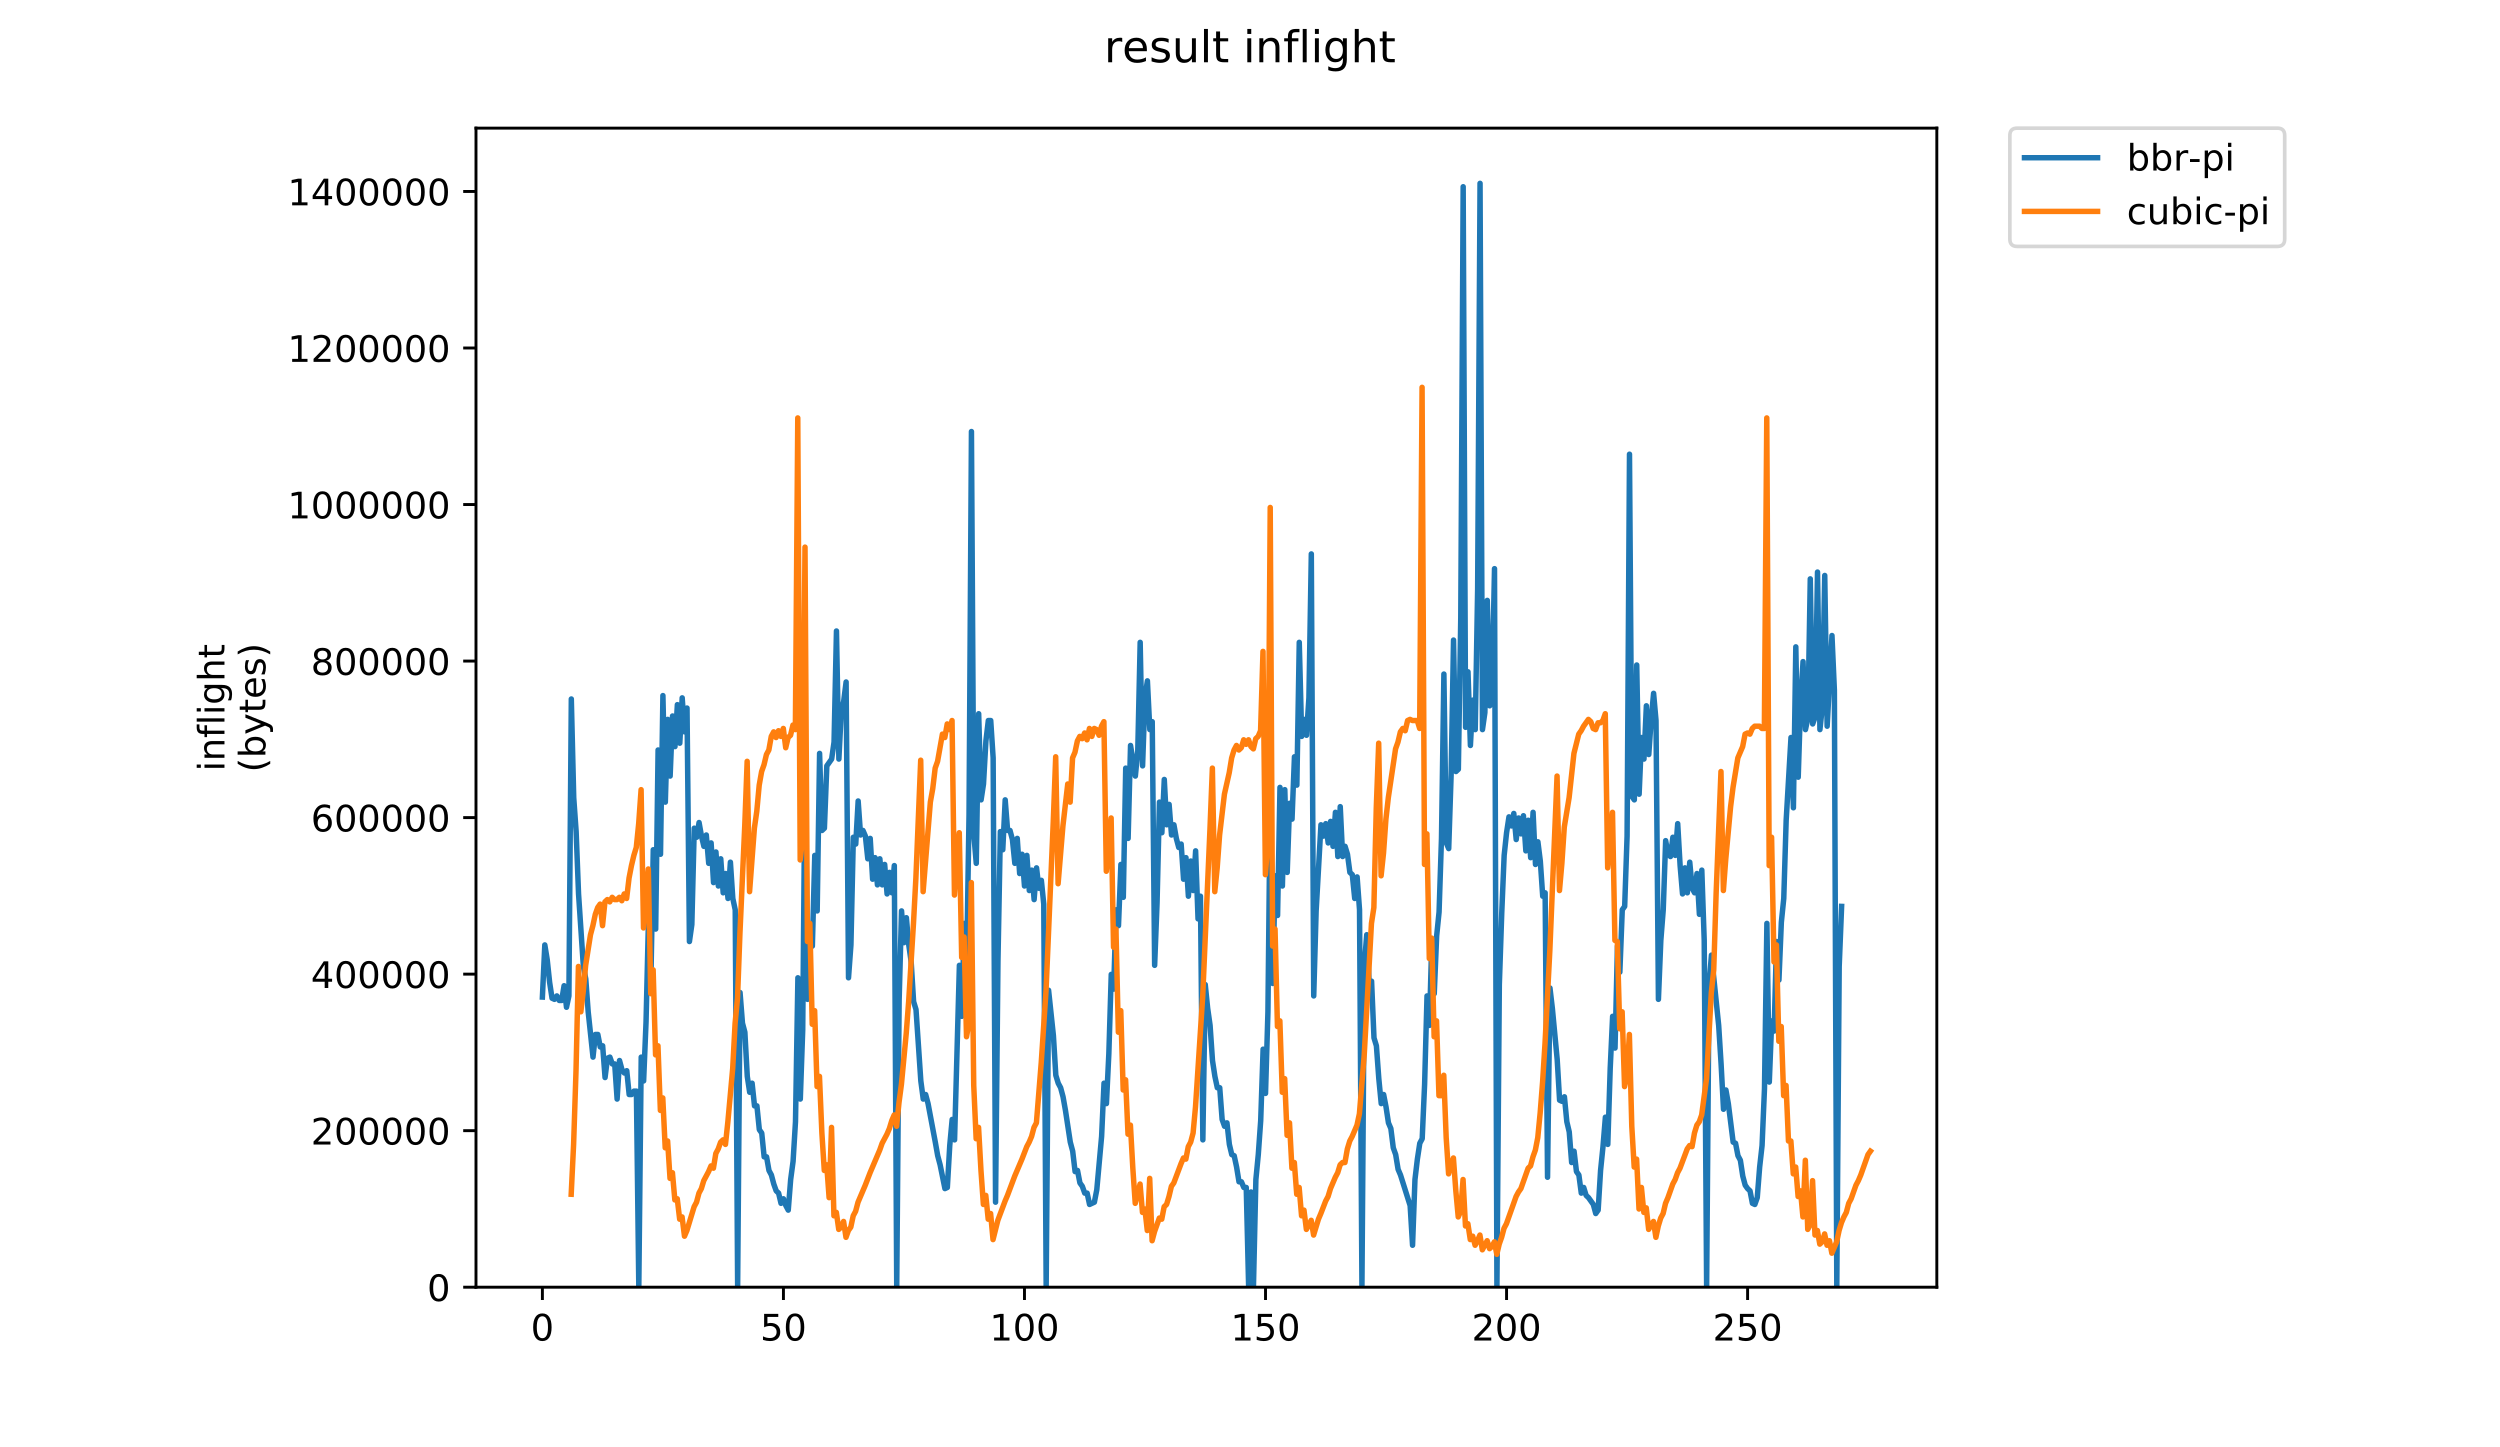 <?xml version="1.0" encoding="utf-8" standalone="no"?>
<!DOCTYPE svg PUBLIC "-//W3C//DTD SVG 1.1//EN"
  "http://www.w3.org/Graphics/SVG/1.1/DTD/svg11.dtd">
<!-- Created with matplotlib (https://matplotlib.org/) -->
<svg height="396pt" version="1.1" viewBox="0 0 684 396" width="684pt" xmlns="http://www.w3.org/2000/svg" xmlns:xlink="http://www.w3.org/1999/xlink">
 <defs>
  <style type="text/css">
*{stroke-linecap:butt;stroke-linejoin:round;}
  </style>
 </defs>
 <g id="figure_1">
  <g id="patch_1">
   <path d="M 0 396 
L 684 396 
L 684 0 
L 0 0 
z
" style="fill:#ffffff;"/>
  </g>
  <g id="axes_1">
   <g id="patch_2">
    <path d="M 130.23 352.174 
L 529.913 352.174 
L 529.913 35.062 
L 130.23 35.062 
z
" style="fill:#ffffff;"/>
   </g>
   <g id="matplotlib.axis_1">
    <g id="xtick_1">
     <g id="line2d_1">
      <defs>
       <path d="M 0 0 
L 0 3.5 
" id="maad1dac5b1" style="stroke:#000000;stroke-width:0.8;"/>
      </defs>
      <g>
       <use style="stroke:#000000;stroke-width:0.8;" x="148.398" xlink:href="#maad1dac5b1" y="352.174"/>
      </g>
     </g>
     <g id="text_1">
      <!-- 0 -->
      <defs>
       <path d="M 31.781 66.406 
Q 24.172 66.406 20.328 58.906 
Q 16.5 51.422 16.5 36.375 
Q 16.5 21.391 20.328 13.891 
Q 24.172 6.391 31.781 6.391 
Q 39.453 6.391 43.281 13.891 
Q 47.125 21.391 47.125 36.375 
Q 47.125 51.422 43.281 58.906 
Q 39.453 66.406 31.781 66.406 
z
M 31.781 74.219 
Q 44.047 74.219 50.516 64.516 
Q 56.984 54.828 56.984 36.375 
Q 56.984 17.969 50.516 8.266 
Q 44.047 -1.422 31.781 -1.422 
Q 19.531 -1.422 13.062 8.266 
Q 6.594 17.969 6.594 36.375 
Q 6.594 54.828 13.062 64.516 
Q 19.531 74.219 31.781 74.219 
z
" id="DejaVuSans-48"/>
      </defs>
      <g transform="translate(145.216 366.773)scale(0.1 -0.1)">
       <use xlink:href="#DejaVuSans-48"/>
      </g>
     </g>
    </g>
    <g id="xtick_2">
     <g id="line2d_2">
      <g>
       <use style="stroke:#000000;stroke-width:0.8;" x="214.347" xlink:href="#maad1dac5b1" y="352.174"/>
      </g>
     </g>
     <g id="text_2">
      <!-- 50 -->
      <defs>
       <path d="M 10.797 72.906 
L 49.516 72.906 
L 49.516 64.594 
L 19.828 64.594 
L 19.828 46.734 
Q 21.969 47.469 24.109 47.828 
Q 26.266 48.188 28.422 48.188 
Q 40.625 48.188 47.75 41.5 
Q 54.891 34.812 54.891 23.391 
Q 54.891 11.625 47.562 5.094 
Q 40.234 -1.422 26.906 -1.422 
Q 22.312 -1.422 17.547 -0.641 
Q 12.797 0.141 7.719 1.703 
L 7.719 11.625 
Q 12.109 9.234 16.797 8.062 
Q 21.484 6.891 26.703 6.891 
Q 35.156 6.891 40.078 11.328 
Q 45.016 15.766 45.016 23.391 
Q 45.016 31 40.078 35.438 
Q 35.156 39.891 26.703 39.891 
Q 22.75 39.891 18.812 39.016 
Q 14.891 38.141 10.797 36.281 
z
" id="DejaVuSans-53"/>
      </defs>
      <g transform="translate(207.984 366.773)scale(0.1 -0.1)">
       <use xlink:href="#DejaVuSans-53"/>
       <use x="63.623" xlink:href="#DejaVuSans-48"/>
      </g>
     </g>
    </g>
    <g id="xtick_3">
     <g id="line2d_3">
      <g>
       <use style="stroke:#000000;stroke-width:0.8;" x="280.296" xlink:href="#maad1dac5b1" y="352.174"/>
      </g>
     </g>
     <g id="text_3">
      <!-- 100 -->
      <defs>
       <path d="M 12.406 8.297 
L 28.516 8.297 
L 28.516 63.922 
L 10.984 60.406 
L 10.984 69.391 
L 28.422 72.906 
L 38.281 72.906 
L 38.281 8.297 
L 54.391 8.297 
L 54.391 0 
L 12.406 0 
z
" id="DejaVuSans-49"/>
      </defs>
      <g transform="translate(270.753 366.773)scale(0.1 -0.1)">
       <use xlink:href="#DejaVuSans-49"/>
       <use x="63.623" xlink:href="#DejaVuSans-48"/>
       <use x="127.246" xlink:href="#DejaVuSans-48"/>
      </g>
     </g>
    </g>
    <g id="xtick_4">
     <g id="line2d_4">
      <g>
       <use style="stroke:#000000;stroke-width:0.8;" x="346.246" xlink:href="#maad1dac5b1" y="352.174"/>
      </g>
     </g>
     <g id="text_4">
      <!-- 150 -->
      <g transform="translate(336.702 366.773)scale(0.1 -0.1)">
       <use xlink:href="#DejaVuSans-49"/>
       <use x="63.623" xlink:href="#DejaVuSans-53"/>
       <use x="127.246" xlink:href="#DejaVuSans-48"/>
      </g>
     </g>
    </g>
    <g id="xtick_5">
     <g id="line2d_5">
      <g>
       <use style="stroke:#000000;stroke-width:0.8;" x="412.195" xlink:href="#maad1dac5b1" y="352.174"/>
      </g>
     </g>
     <g id="text_5">
      <!-- 200 -->
      <defs>
       <path d="M 19.188 8.297 
L 53.609 8.297 
L 53.609 0 
L 7.328 0 
L 7.328 8.297 
Q 12.938 14.109 22.625 23.891 
Q 32.328 33.688 34.812 36.531 
Q 39.547 41.844 41.422 45.531 
Q 43.312 49.219 43.312 52.781 
Q 43.312 58.594 39.234 62.25 
Q 35.156 65.922 28.609 65.922 
Q 23.969 65.922 18.812 64.312 
Q 13.672 62.703 7.812 59.422 
L 7.812 69.391 
Q 13.766 71.781 18.938 73 
Q 24.125 74.219 28.422 74.219 
Q 39.75 74.219 46.484 68.547 
Q 53.219 62.891 53.219 53.422 
Q 53.219 48.922 51.531 44.891 
Q 49.859 40.875 45.406 35.406 
Q 44.188 33.984 37.641 27.219 
Q 31.109 20.453 19.188 8.297 
z
" id="DejaVuSans-50"/>
      </defs>
      <g transform="translate(402.651 366.773)scale(0.1 -0.1)">
       <use xlink:href="#DejaVuSans-50"/>
       <use x="63.623" xlink:href="#DejaVuSans-48"/>
       <use x="127.246" xlink:href="#DejaVuSans-48"/>
      </g>
     </g>
    </g>
    <g id="xtick_6">
     <g id="line2d_6">
      <g>
       <use style="stroke:#000000;stroke-width:0.8;" x="478.144" xlink:href="#maad1dac5b1" y="352.174"/>
      </g>
     </g>
     <g id="text_6">
      <!-- 250 -->
      <g transform="translate(468.601 366.773)scale(0.1 -0.1)">
       <use xlink:href="#DejaVuSans-50"/>
       <use x="63.623" xlink:href="#DejaVuSans-53"/>
       <use x="127.246" xlink:href="#DejaVuSans-48"/>
      </g>
     </g>
    </g>
   </g>
   <g id="matplotlib.axis_2">
    <g id="ytick_1">
     <g id="line2d_7">
      <defs>
       <path d="M 0 0 
L -3.5 0 
" id="md03f26f1ee" style="stroke:#000000;stroke-width:0.8;"/>
      </defs>
      <g>
       <use style="stroke:#000000;stroke-width:0.8;" x="130.23" xlink:href="#md03f26f1ee" y="352.174"/>
      </g>
     </g>
     <g id="text_7">
      <!-- 0 -->
      <g transform="translate(116.868 355.973)scale(0.1 -0.1)">
       <use xlink:href="#DejaVuSans-48"/>
      </g>
     </g>
    </g>
    <g id="ytick_2">
     <g id="line2d_8">
      <g>
       <use style="stroke:#000000;stroke-width:0.8;" x="130.23" xlink:href="#md03f26f1ee" y="309.346"/>
      </g>
     </g>
     <g id="text_8">
      <!-- 200000 -->
      <g transform="translate(85.055 313.146)scale(0.1 -0.1)">
       <use xlink:href="#DejaVuSans-50"/>
       <use x="63.623" xlink:href="#DejaVuSans-48"/>
       <use x="127.246" xlink:href="#DejaVuSans-48"/>
       <use x="190.869" xlink:href="#DejaVuSans-48"/>
       <use x="254.492" xlink:href="#DejaVuSans-48"/>
       <use x="318.115" xlink:href="#DejaVuSans-48"/>
      </g>
     </g>
    </g>
    <g id="ytick_3">
     <g id="line2d_9">
      <g>
       <use style="stroke:#000000;stroke-width:0.8;" x="130.23" xlink:href="#md03f26f1ee" y="266.519"/>
      </g>
     </g>
     <g id="text_9">
      <!-- 400000 -->
      <defs>
       <path d="M 37.797 64.312 
L 12.891 25.391 
L 37.797 25.391 
z
M 35.203 72.906 
L 47.609 72.906 
L 47.609 25.391 
L 58.016 25.391 
L 58.016 17.188 
L 47.609 17.188 
L 47.609 0 
L 37.797 0 
L 37.797 17.188 
L 4.891 17.188 
L 4.891 26.703 
z
" id="DejaVuSans-52"/>
      </defs>
      <g transform="translate(85.055 270.318)scale(0.1 -0.1)">
       <use xlink:href="#DejaVuSans-52"/>
       <use x="63.623" xlink:href="#DejaVuSans-48"/>
       <use x="127.246" xlink:href="#DejaVuSans-48"/>
       <use x="190.869" xlink:href="#DejaVuSans-48"/>
       <use x="254.492" xlink:href="#DejaVuSans-48"/>
       <use x="318.115" xlink:href="#DejaVuSans-48"/>
      </g>
     </g>
    </g>
    <g id="ytick_4">
     <g id="line2d_10">
      <g>
       <use style="stroke:#000000;stroke-width:0.8;" x="130.23" xlink:href="#md03f26f1ee" y="223.691"/>
      </g>
     </g>
     <g id="text_10">
      <!-- 600000 -->
      <defs>
       <path d="M 33.016 40.375 
Q 26.375 40.375 22.484 35.828 
Q 18.609 31.297 18.609 23.391 
Q 18.609 15.531 22.484 10.953 
Q 26.375 6.391 33.016 6.391 
Q 39.656 6.391 43.531 10.953 
Q 47.406 15.531 47.406 23.391 
Q 47.406 31.297 43.531 35.828 
Q 39.656 40.375 33.016 40.375 
z
M 52.594 71.297 
L 52.594 62.312 
Q 48.875 64.062 45.094 64.984 
Q 41.312 65.922 37.594 65.922 
Q 27.828 65.922 22.672 59.328 
Q 17.531 52.734 16.797 39.406 
Q 19.672 43.656 24.016 45.922 
Q 28.375 48.188 33.594 48.188 
Q 44.578 48.188 50.953 41.516 
Q 57.328 34.859 57.328 23.391 
Q 57.328 12.156 50.688 5.359 
Q 44.047 -1.422 33.016 -1.422 
Q 20.359 -1.422 13.672 8.266 
Q 6.984 17.969 6.984 36.375 
Q 6.984 53.656 15.188 63.938 
Q 23.391 74.219 37.203 74.219 
Q 40.922 74.219 44.703 73.484 
Q 48.484 72.75 52.594 71.297 
z
" id="DejaVuSans-54"/>
      </defs>
      <g transform="translate(85.055 227.49)scale(0.1 -0.1)">
       <use xlink:href="#DejaVuSans-54"/>
       <use x="63.623" xlink:href="#DejaVuSans-48"/>
       <use x="127.246" xlink:href="#DejaVuSans-48"/>
       <use x="190.869" xlink:href="#DejaVuSans-48"/>
       <use x="254.492" xlink:href="#DejaVuSans-48"/>
       <use x="318.115" xlink:href="#DejaVuSans-48"/>
      </g>
     </g>
    </g>
    <g id="ytick_5">
     <g id="line2d_11">
      <g>
       <use style="stroke:#000000;stroke-width:0.8;" x="130.23" xlink:href="#md03f26f1ee" y="180.863"/>
      </g>
     </g>
     <g id="text_11">
      <!-- 800000 -->
      <defs>
       <path d="M 31.781 34.625 
Q 24.75 34.625 20.719 30.859 
Q 16.703 27.094 16.703 20.516 
Q 16.703 13.922 20.719 10.156 
Q 24.75 6.391 31.781 6.391 
Q 38.812 6.391 42.859 10.172 
Q 46.922 13.969 46.922 20.516 
Q 46.922 27.094 42.891 30.859 
Q 38.875 34.625 31.781 34.625 
z
M 21.922 38.812 
Q 15.578 40.375 12.031 44.719 
Q 8.5 49.078 8.5 55.328 
Q 8.5 64.062 14.719 69.141 
Q 20.953 74.219 31.781 74.219 
Q 42.672 74.219 48.875 69.141 
Q 55.078 64.062 55.078 55.328 
Q 55.078 49.078 51.531 44.719 
Q 48 40.375 41.703 38.812 
Q 48.828 37.156 52.797 32.312 
Q 56.781 27.484 56.781 20.516 
Q 56.781 9.906 50.312 4.234 
Q 43.844 -1.422 31.781 -1.422 
Q 19.734 -1.422 13.25 4.234 
Q 6.781 9.906 6.781 20.516 
Q 6.781 27.484 10.781 32.312 
Q 14.797 37.156 21.922 38.812 
z
M 18.312 54.391 
Q 18.312 48.734 21.844 45.562 
Q 25.391 42.391 31.781 42.391 
Q 38.141 42.391 41.719 45.562 
Q 45.312 48.734 45.312 54.391 
Q 45.312 60.062 41.719 63.234 
Q 38.141 66.406 31.781 66.406 
Q 25.391 66.406 21.844 63.234 
Q 18.312 60.062 18.312 54.391 
z
" id="DejaVuSans-56"/>
      </defs>
      <g transform="translate(85.055 184.662)scale(0.1 -0.1)">
       <use xlink:href="#DejaVuSans-56"/>
       <use x="63.623" xlink:href="#DejaVuSans-48"/>
       <use x="127.246" xlink:href="#DejaVuSans-48"/>
       <use x="190.869" xlink:href="#DejaVuSans-48"/>
       <use x="254.492" xlink:href="#DejaVuSans-48"/>
       <use x="318.115" xlink:href="#DejaVuSans-48"/>
      </g>
     </g>
    </g>
    <g id="ytick_6">
     <g id="line2d_12">
      <g>
       <use style="stroke:#000000;stroke-width:0.8;" x="130.23" xlink:href="#md03f26f1ee" y="138.035"/>
      </g>
     </g>
     <g id="text_12">
      <!-- 1000000 -->
      <g transform="translate(78.693 141.835)scale(0.1 -0.1)">
       <use xlink:href="#DejaVuSans-49"/>
       <use x="63.623" xlink:href="#DejaVuSans-48"/>
       <use x="127.246" xlink:href="#DejaVuSans-48"/>
       <use x="190.869" xlink:href="#DejaVuSans-48"/>
       <use x="254.492" xlink:href="#DejaVuSans-48"/>
       <use x="318.115" xlink:href="#DejaVuSans-48"/>
       <use x="381.738" xlink:href="#DejaVuSans-48"/>
      </g>
     </g>
    </g>
    <g id="ytick_7">
     <g id="line2d_13">
      <g>
       <use style="stroke:#000000;stroke-width:0.8;" x="130.23" xlink:href="#md03f26f1ee" y="95.208"/>
      </g>
     </g>
     <g id="text_13">
      <!-- 1200000 -->
      <g transform="translate(78.693 99.007)scale(0.1 -0.1)">
       <use xlink:href="#DejaVuSans-49"/>
       <use x="63.623" xlink:href="#DejaVuSans-50"/>
       <use x="127.246" xlink:href="#DejaVuSans-48"/>
       <use x="190.869" xlink:href="#DejaVuSans-48"/>
       <use x="254.492" xlink:href="#DejaVuSans-48"/>
       <use x="318.115" xlink:href="#DejaVuSans-48"/>
       <use x="381.738" xlink:href="#DejaVuSans-48"/>
      </g>
     </g>
    </g>
    <g id="ytick_8">
     <g id="line2d_14">
      <g>
       <use style="stroke:#000000;stroke-width:0.8;" x="130.23" xlink:href="#md03f26f1ee" y="52.38"/>
      </g>
     </g>
     <g id="text_14">
      <!-- 1400000 -->
      <g transform="translate(78.693 56.179)scale(0.1 -0.1)">
       <use xlink:href="#DejaVuSans-49"/>
       <use x="63.623" xlink:href="#DejaVuSans-52"/>
       <use x="127.246" xlink:href="#DejaVuSans-48"/>
       <use x="190.869" xlink:href="#DejaVuSans-48"/>
       <use x="254.492" xlink:href="#DejaVuSans-48"/>
       <use x="318.115" xlink:href="#DejaVuSans-48"/>
       <use x="381.738" xlink:href="#DejaVuSans-48"/>
      </g>
     </g>
    </g>
    <g id="text_15">
     <!-- inflight -->
     <defs>
      <path d="M 9.422 54.688 
L 18.406 54.688 
L 18.406 0 
L 9.422 0 
z
M 9.422 75.984 
L 18.406 75.984 
L 18.406 64.594 
L 9.422 64.594 
z
" id="DejaVuSans-105"/>
      <path d="M 54.891 33.016 
L 54.891 0 
L 45.906 0 
L 45.906 32.719 
Q 45.906 40.484 42.875 44.328 
Q 39.844 48.188 33.797 48.188 
Q 26.516 48.188 22.312 43.547 
Q 18.109 38.922 18.109 30.906 
L 18.109 0 
L 9.078 0 
L 9.078 54.688 
L 18.109 54.688 
L 18.109 46.188 
Q 21.344 51.125 25.703 53.562 
Q 30.078 56 35.797 56 
Q 45.219 56 50.047 50.172 
Q 54.891 44.344 54.891 33.016 
z
" id="DejaVuSans-110"/>
      <path d="M 37.109 75.984 
L 37.109 68.5 
L 28.516 68.5 
Q 23.688 68.5 21.797 66.547 
Q 19.922 64.594 19.922 59.516 
L 19.922 54.688 
L 34.719 54.688 
L 34.719 47.703 
L 19.922 47.703 
L 19.922 0 
L 10.891 0 
L 10.891 47.703 
L 2.297 47.703 
L 2.297 54.688 
L 10.891 54.688 
L 10.891 58.5 
Q 10.891 67.625 15.141 71.797 
Q 19.391 75.984 28.609 75.984 
z
" id="DejaVuSans-102"/>
      <path d="M 9.422 75.984 
L 18.406 75.984 
L 18.406 0 
L 9.422 0 
z
" id="DejaVuSans-108"/>
      <path d="M 45.406 27.984 
Q 45.406 37.75 41.375 43.109 
Q 37.359 48.484 30.078 48.484 
Q 22.859 48.484 18.828 43.109 
Q 14.797 37.75 14.797 27.984 
Q 14.797 18.266 18.828 12.891 
Q 22.859 7.516 30.078 7.516 
Q 37.359 7.516 41.375 12.891 
Q 45.406 18.266 45.406 27.984 
z
M 54.391 6.781 
Q 54.391 -7.172 48.188 -13.984 
Q 42 -20.797 29.203 -20.797 
Q 24.469 -20.797 20.266 -20.094 
Q 16.062 -19.391 12.109 -17.922 
L 12.109 -9.188 
Q 16.062 -11.328 19.922 -12.344 
Q 23.781 -13.375 27.781 -13.375 
Q 36.625 -13.375 41.016 -8.766 
Q 45.406 -4.156 45.406 5.172 
L 45.406 9.625 
Q 42.625 4.781 38.281 2.391 
Q 33.938 0 27.875 0 
Q 17.828 0 11.672 7.656 
Q 5.516 15.328 5.516 27.984 
Q 5.516 40.672 11.672 48.328 
Q 17.828 56 27.875 56 
Q 33.938 56 38.281 53.609 
Q 42.625 51.219 45.406 46.391 
L 45.406 54.688 
L 54.391 54.688 
z
" id="DejaVuSans-103"/>
      <path d="M 54.891 33.016 
L 54.891 0 
L 45.906 0 
L 45.906 32.719 
Q 45.906 40.484 42.875 44.328 
Q 39.844 48.188 33.797 48.188 
Q 26.516 48.188 22.312 43.547 
Q 18.109 38.922 18.109 30.906 
L 18.109 0 
L 9.078 0 
L 9.078 75.984 
L 18.109 75.984 
L 18.109 46.188 
Q 21.344 51.125 25.703 53.562 
Q 30.078 56 35.797 56 
Q 45.219 56 50.047 50.172 
Q 54.891 44.344 54.891 33.016 
z
" id="DejaVuSans-104"/>
      <path d="M 18.312 70.219 
L 18.312 54.688 
L 36.812 54.688 
L 36.812 47.703 
L 18.312 47.703 
L 18.312 18.016 
Q 18.312 11.328 20.141 9.422 
Q 21.969 7.516 27.594 7.516 
L 36.812 7.516 
L 36.812 0 
L 27.594 0 
Q 17.188 0 13.234 3.875 
Q 9.281 7.766 9.281 18.016 
L 9.281 47.703 
L 2.688 47.703 
L 2.688 54.688 
L 9.281 54.688 
L 9.281 70.219 
z
" id="DejaVuSans-116"/>
     </defs>
     <g transform="translate(61.415 211.018)rotate(-90)scale(0.1 -0.1)">
      <use xlink:href="#DejaVuSans-105"/>
      <use x="27.783" xlink:href="#DejaVuSans-110"/>
      <use x="91.162" xlink:href="#DejaVuSans-102"/>
      <use x="126.367" xlink:href="#DejaVuSans-108"/>
      <use x="154.15" xlink:href="#DejaVuSans-105"/>
      <use x="181.934" xlink:href="#DejaVuSans-103"/>
      <use x="245.41" xlink:href="#DejaVuSans-104"/>
      <use x="308.789" xlink:href="#DejaVuSans-116"/>
     </g>
     <!-- (bytes) -->
     <defs>
      <path d="M 31 75.875 
Q 24.469 64.656 21.281 53.656 
Q 18.109 42.672 18.109 31.391 
Q 18.109 20.125 21.312 9.062 
Q 24.516 -2 31 -13.188 
L 23.188 -13.188 
Q 15.875 -1.703 12.234 9.375 
Q 8.594 20.453 8.594 31.391 
Q 8.594 42.281 12.203 53.312 
Q 15.828 64.359 23.188 75.875 
z
" id="DejaVuSans-40"/>
      <path d="M 48.688 27.297 
Q 48.688 37.203 44.609 42.844 
Q 40.531 48.484 33.406 48.484 
Q 26.266 48.484 22.188 42.844 
Q 18.109 37.203 18.109 27.297 
Q 18.109 17.391 22.188 11.75 
Q 26.266 6.109 33.406 6.109 
Q 40.531 6.109 44.609 11.75 
Q 48.688 17.391 48.688 27.297 
z
M 18.109 46.391 
Q 20.953 51.266 25.266 53.625 
Q 29.594 56 35.594 56 
Q 45.562 56 51.781 48.094 
Q 58.016 40.188 58.016 27.297 
Q 58.016 14.406 51.781 6.484 
Q 45.562 -1.422 35.594 -1.422 
Q 29.594 -1.422 25.266 0.953 
Q 20.953 3.328 18.109 8.203 
L 18.109 0 
L 9.078 0 
L 9.078 75.984 
L 18.109 75.984 
z
" id="DejaVuSans-98"/>
      <path d="M 32.172 -5.078 
Q 28.375 -14.844 24.75 -17.812 
Q 21.141 -20.797 15.094 -20.797 
L 7.906 -20.797 
L 7.906 -13.281 
L 13.188 -13.281 
Q 16.891 -13.281 18.938 -11.516 
Q 21 -9.766 23.484 -3.219 
L 25.094 0.875 
L 2.984 54.688 
L 12.5 54.688 
L 29.594 11.922 
L 46.688 54.688 
L 56.203 54.688 
z
" id="DejaVuSans-121"/>
      <path d="M 56.203 29.594 
L 56.203 25.203 
L 14.891 25.203 
Q 15.484 15.922 20.484 11.062 
Q 25.484 6.203 34.422 6.203 
Q 39.594 6.203 44.453 7.469 
Q 49.312 8.734 54.109 11.281 
L 54.109 2.781 
Q 49.266 0.734 44.188 -0.344 
Q 39.109 -1.422 33.891 -1.422 
Q 20.797 -1.422 13.156 6.188 
Q 5.516 13.812 5.516 26.812 
Q 5.516 40.234 12.766 48.109 
Q 20.016 56 32.328 56 
Q 43.359 56 49.781 48.891 
Q 56.203 41.797 56.203 29.594 
z
M 47.219 32.234 
Q 47.125 39.594 43.094 43.984 
Q 39.062 48.391 32.422 48.391 
Q 24.906 48.391 20.391 44.141 
Q 15.875 39.891 15.188 32.172 
z
" id="DejaVuSans-101"/>
      <path d="M 44.281 53.078 
L 44.281 44.578 
Q 40.484 46.531 36.375 47.5 
Q 32.281 48.484 27.875 48.484 
Q 21.188 48.484 17.844 46.438 
Q 14.5 44.391 14.5 40.281 
Q 14.5 37.156 16.891 35.375 
Q 19.281 33.594 26.516 31.984 
L 29.594 31.297 
Q 39.156 29.25 43.188 25.516 
Q 47.219 21.781 47.219 15.094 
Q 47.219 7.469 41.188 3.016 
Q 35.156 -1.422 24.609 -1.422 
Q 20.219 -1.422 15.453 -0.562 
Q 10.688 0.297 5.422 2 
L 5.422 11.281 
Q 10.406 8.688 15.234 7.391 
Q 20.062 6.109 24.812 6.109 
Q 31.156 6.109 34.562 8.281 
Q 37.984 10.453 37.984 14.406 
Q 37.984 18.062 35.516 20.016 
Q 33.062 21.969 24.703 23.781 
L 21.578 24.516 
Q 13.234 26.266 9.516 29.906 
Q 5.812 33.547 5.812 39.891 
Q 5.812 47.609 11.281 51.797 
Q 16.75 56 26.812 56 
Q 31.781 56 36.172 55.266 
Q 40.578 54.547 44.281 53.078 
z
" id="DejaVuSans-115"/>
      <path d="M 8.016 75.875 
L 15.828 75.875 
Q 23.141 64.359 26.781 53.312 
Q 30.422 42.281 30.422 31.391 
Q 30.422 20.453 26.781 9.375 
Q 23.141 -1.703 15.828 -13.188 
L 8.016 -13.188 
Q 14.5 -2 17.703 9.062 
Q 20.906 20.125 20.906 31.391 
Q 20.906 42.672 17.703 53.656 
Q 14.5 64.656 8.016 75.875 
z
" id="DejaVuSans-41"/>
     </defs>
     <g transform="translate(72.613 211.295)rotate(-90)scale(0.1 -0.1)">
      <use xlink:href="#DejaVuSans-40"/>
      <use x="39.014" xlink:href="#DejaVuSans-98"/>
      <use x="102.49" xlink:href="#DejaVuSans-121"/>
      <use x="161.67" xlink:href="#DejaVuSans-116"/>
      <use x="200.879" xlink:href="#DejaVuSans-101"/>
      <use x="262.402" xlink:href="#DejaVuSans-115"/>
      <use x="314.502" xlink:href="#DejaVuSans-41"/>
     </g>
    </g>
   </g>
   <g id="line2d_15">
    <path clip-path="url(#p35df0360a7)" d="M 148.398 272.795 
L 149.057 258.532 
L 149.717 262.563 
L 150.376 268.765 
L 151.036 273.106 
L 151.695 273.416 
L 152.355 272.485 
L 153.014 273.726 
L 153.674 273.726 
L 154.333 269.695 
L 154.992 275.586 
L 155.652 272.485 
L 156.311 191.246 
L 156.971 218.223 
L 157.63 227.525 
L 158.29 244.579 
L 159.609 264.424 
L 160.268 267.834 
L 160.928 276.826 
L 162.247 289.229 
L 162.906 283.028 
L 163.566 283.028 
L 164.225 286.439 
L 164.885 286.129 
L 165.544 294.811 
L 166.204 289.539 
L 166.863 289.229 
L 167.523 291.09 
L 168.182 291.09 
L 168.842 300.702 
L 169.501 290.16 
L 170.161 292.64 
L 170.82 293.57 
L 171.48 292.95 
L 172.139 299.462 
L 172.799 299.462 
L 173.458 298.532 
L 174.118 298.532 
L 174.777 352.174 
L 175.437 289.229 
L 176.096 295.741 
L 176.756 279.617 
L 177.415 252.021 
L 178.075 268.765 
L 178.734 232.486 
L 179.394 254.191 
L 180.053 205.2 
L 180.713 233.726 
L 181.372 190.316 
L 182.032 219.463 
L 182.691 196.828 
L 183.351 212.331 
L 184.01 195.897 
L 184.67 204.269 
L 185.329 192.797 
L 185.989 203.339 
L 186.648 190.936 
L 187.308 200.238 
L 187.967 193.727 
L 188.627 257.602 
L 189.286 252.951 
L 189.946 226.595 
L 190.605 229.075 
L 191.265 225.044 
L 191.924 228.765 
L 192.584 231.556 
L 193.243 228.455 
L 193.903 236.207 
L 194.562 230.626 
L 195.222 241.478 
L 195.881 233.106 
L 196.541 242.408 
L 197.2 234.967 
L 197.86 244.269 
L 198.519 238.998 
L 199.179 245.819 
L 199.838 235.897 
L 200.498 245.819 
L 201.157 248.92 
L 201.817 351.864 
L 202.476 271.555 
L 203.136 279.927 
L 203.795 282.408 
L 204.455 294.501 
L 205.114 298.842 
L 205.774 296.361 
L 206.433 302.562 
L 207.092 302.562 
L 207.752 309.074 
L 208.411 310.004 
L 209.071 316.516 
L 209.73 316.516 
L 210.39 320.237 
L 211.049 321.477 
L 211.709 323.958 
L 212.368 325.818 
L 213.028 326.438 
L 213.687 329.229 
L 214.347 327.988 
L 215.006 329.849 
L 215.666 331.089 
L 216.325 322.717 
L 216.985 317.756 
L 217.644 306.904 
L 218.304 267.524 
L 218.963 300.702 
L 219.623 281.788 
L 220.282 206.75 
L 220.942 273.416 
L 221.601 254.191 
L 222.261 258.842 
L 222.92 234.036 
L 223.58 249.23 
L 224.239 206.13 
L 224.899 227.215 
L 225.558 226.595 
L 226.218 209.541 
L 227.537 207.68 
L 228.196 203.029 
L 228.856 172.642 
L 229.515 207.68 
L 230.175 194.657 
L 230.834 191.866 
L 231.494 186.595 
L 232.153 267.524 
L 232.813 258.532 
L 233.472 229.075 
L 234.132 230.936 
L 234.791 219.153 
L 235.451 228.455 
L 236.11 227.215 
L 236.77 228.765 
L 237.429 234.967 
L 238.089 229.385 
L 238.748 240.548 
L 239.408 234.656 
L 240.067 242.098 
L 240.727 234.967 
L 241.386 242.098 
L 242.046 236.517 
L 242.705 244.579 
L 243.365 238.687 
L 244.024 244.269 
L 244.684 236.827 
L 245.343 351.864 
L 246.003 273.726 
L 246.662 249.23 
L 247.322 257.912 
L 247.981 251.09 
L 248.641 258.532 
L 249.3 263.183 
L 249.96 274.036 
L 250.619 276.206 
L 251.938 295.741 
L 252.598 300.702 
L 253.257 299.462 
L 253.917 301.942 
L 255.895 312.485 
L 256.555 316.206 
L 257.214 318.686 
L 258.533 325.198 
L 259.192 324.888 
L 259.852 313.415 
L 260.511 306.283 
L 261.171 311.865 
L 262.49 264.113 
L 263.149 278.067 
L 263.809 252.641 
L 264.468 264.424 
L 265.128 222.874 
L 265.787 118.069 
L 266.447 228.455 
L 267.106 236.207 
L 267.766 195.277 
L 268.425 218.843 
L 269.085 214.502 
L 269.744 202.719 
L 270.404 197.138 
L 271.063 197.138 
L 271.723 207.37 
L 272.382 328.919 
L 273.042 262.873 
L 273.701 227.525 
L 274.361 232.486 
L 275.02 218.843 
L 275.68 227.215 
L 276.339 227.215 
L 276.999 229.695 
L 277.658 236.207 
L 278.318 229.385 
L 278.977 238.998 
L 279.637 233.726 
L 280.296 242.408 
L 280.956 234.036 
L 281.615 243.649 
L 282.275 238.067 
L 282.934 246.129 
L 283.594 237.447 
L 284.253 243.028 
L 284.913 240.858 
L 285.572 247.369 
L 286.232 351.864 
L 286.891 270.935 
L 288.21 283.338 
L 288.87 294.191 
L 289.529 296.361 
L 290.189 297.601 
L 290.848 300.082 
L 291.508 303.803 
L 292.827 312.485 
L 293.486 314.965 
L 294.146 320.547 
L 294.805 320.237 
L 295.465 323.647 
L 296.124 324.578 
L 296.784 326.438 
L 297.443 326.438 
L 298.103 329.539 
L 299.422 328.919 
L 300.081 325.508 
L 301.4 310.934 
L 302.06 296.361 
L 302.719 301.942 
L 303.379 288.299 
L 304.038 266.594 
L 304.698 270.625 
L 305.357 248.92 
L 306.017 253.261 
L 306.676 236.517 
L 307.336 245.509 
L 307.995 210.161 
L 308.655 229.385 
L 309.314 203.959 
L 310.633 212.331 
L 311.292 205.51 
L 311.952 175.743 
L 312.611 209.541 
L 313.271 190.626 
L 313.93 186.285 
L 314.59 199.618 
L 315.249 197.448 
L 315.909 264.113 
L 316.568 247.059 
L 317.228 219.463 
L 317.887 227.835 
L 318.547 213.261 
L 319.206 225.664 
L 319.866 220.083 
L 320.525 228.455 
L 321.185 225.664 
L 321.844 229.385 
L 322.504 231.866 
L 323.163 230.936 
L 323.823 240.548 
L 324.482 234.656 
L 325.142 245.199 
L 325.801 235.587 
L 326.461 243.649 
L 327.12 232.796 
L 327.78 251.4 
L 328.439 245.199 
L 329.099 311.865 
L 329.758 269.385 
L 330.418 275.896 
L 331.077 280.547 
L 331.737 290.16 
L 332.396 294.501 
L 333.056 297.601 
L 333.715 297.601 
L 334.375 306.283 
L 335.034 308.144 
L 335.694 307.214 
L 336.353 313.105 
L 337.013 315.896 
L 337.672 316.206 
L 338.332 319.306 
L 338.991 323.337 
L 339.651 323.337 
L 340.31 324.888 
L 340.97 324.888 
L 341.629 352.174 
L 342.289 326.128 
L 342.948 351.864 
L 343.608 322.717 
L 344.267 315.896 
L 344.927 306.593 
L 345.586 287.059 
L 346.246 299.152 
L 346.905 276.826 
L 347.565 214.502 
L 348.224 269.075 
L 348.884 239.618 
L 349.543 250.47 
L 350.203 215.432 
L 350.862 242.408 
L 351.522 216.052 
L 352.181 238.687 
L 352.841 219.773 
L 353.5 224.114 
L 354.16 207.06 
L 354.819 214.812 
L 355.479 175.743 
L 356.138 201.479 
L 356.798 196.828 
L 357.457 201.169 
L 358.117 190.936 
L 358.776 151.557 
L 359.436 272.485 
L 360.095 249.23 
L 361.414 225.664 
L 362.073 228.765 
L 362.733 225.354 
L 363.392 230.626 
L 364.052 224.734 
L 364.711 231.556 
L 365.371 222.254 
L 366.03 234.346 
L 366.69 220.703 
L 367.349 234.346 
L 368.009 231.556 
L 368.668 233.726 
L 369.328 238.687 
L 369.987 239.308 
L 370.647 245.819 
L 371.306 239.928 
L 371.966 248.92 
L 372.625 351.864 
L 373.285 263.803 
L 373.944 255.741 
L 374.604 269.075 
L 375.263 268.454 
L 375.923 283.958 
L 376.582 286.129 
L 377.242 295.121 
L 377.901 301.942 
L 378.561 299.462 
L 379.22 302.873 
L 379.88 307.214 
L 380.539 308.764 
L 381.199 314.035 
L 381.858 315.896 
L 382.518 319.927 
L 383.177 321.477 
L 385.815 329.849 
L 386.475 340.701 
L 387.134 322.717 
L 387.794 317.136 
L 388.453 312.795 
L 389.113 311.555 
L 389.772 296.671 
L 390.432 272.485 
L 391.091 280.547 
L 391.751 256.982 
L 392.41 271.865 
L 393.07 256.052 
L 393.729 249.54 
L 394.389 229.385 
L 395.048 184.425 
L 395.708 230.626 
L 396.367 232.176 
L 397.027 212.021 
L 397.686 175.122 
L 398.346 211.091 
L 399.005 210.471 
L 399.665 168.921 
L 400.324 51.093 
L 400.984 198.998 
L 401.643 183.805 
L 402.303 203.959 
L 402.962 191.556 
L 403.622 199.618 
L 404.281 161.169 
L 404.941 50.163 
L 405.6 199.618 
L 406.26 194.967 
L 406.919 164.27 
L 407.579 193.107 
L 408.238 187.835 
L 408.898 155.588 
L 409.557 351.864 
L 410.217 269.385 
L 410.876 249.85 
L 411.536 234.036 
L 412.195 227.835 
L 412.854 223.494 
L 413.514 225.974 
L 414.173 222.564 
L 414.833 229.695 
L 415.492 223.804 
L 416.152 228.145 
L 416.811 223.184 
L 417.471 232.796 
L 418.13 224.424 
L 418.79 234.656 
L 419.449 222.254 
L 420.109 236.517 
L 420.768 230.315 
L 421.428 235.587 
L 422.087 245.199 
L 422.747 244.269 
L 423.406 322.097 
L 424.066 270.315 
L 424.725 275.896 
L 426.044 289.849 
L 426.704 301.012 
L 427.363 301.322 
L 428.023 300.082 
L 428.682 306.904 
L 429.342 309.694 
L 430.001 318.066 
L 430.661 314.965 
L 431.32 320.547 
L 431.98 321.477 
L 432.639 326.438 
L 433.299 324.888 
L 433.958 327.058 
L 434.618 327.678 
L 435.937 329.539 
L 436.596 332.019 
L 437.256 331.089 
L 437.915 320.237 
L 438.575 313.725 
L 439.234 305.663 
L 439.894 313.105 
L 440.553 292.33 
L 441.213 278.067 
L 441.872 286.749 
L 442.532 258.842 
L 443.191 265.974 
L 443.851 248.92 
L 444.51 247.99 
L 445.17 228.765 
L 445.829 124.271 
L 446.489 217.913 
L 447.148 218.843 
L 447.808 181.944 
L 448.467 217.292 
L 449.127 201.789 
L 449.786 207.68 
L 450.446 193.107 
L 451.105 206.44 
L 451.765 196.828 
L 452.424 189.696 
L 453.084 197.138 
L 453.743 273.416 
L 454.403 257.292 
L 455.062 248.92 
L 455.722 230.005 
L 456.381 233.726 
L 457.041 234.346 
L 457.7 229.075 
L 458.36 234.036 
L 459.019 225.354 
L 459.679 236.827 
L 460.338 244.579 
L 460.998 237.447 
L 461.657 244.269 
L 462.317 235.897 
L 462.976 243.028 
L 463.636 244.269 
L 464.295 238.998 
L 464.954 250.16 
L 465.614 238.067 
L 466.273 257.292 
L 466.933 351.864 
L 467.592 269.385 
L 468.252 261.323 
L 470.23 280.547 
L 470.89 291.09 
L 471.549 303.493 
L 472.209 298.221 
L 472.868 301.942 
L 474.187 312.485 
L 474.847 312.795 
L 475.506 316.206 
L 476.166 317.446 
L 476.825 321.787 
L 477.485 324.268 
L 478.144 325.198 
L 478.804 325.818 
L 479.463 329.229 
L 480.123 329.539 
L 480.782 327.678 
L 481.442 319.306 
L 482.101 313.415 
L 482.761 297.911 
L 483.42 252.641 
L 484.08 296.051 
L 484.739 279.307 
L 485.399 282.098 
L 486.058 257.602 
L 486.718 268.144 
L 487.377 252.331 
L 488.037 245.819 
L 488.696 224.424 
L 490.015 201.789 
L 490.675 221.013 
L 491.334 176.983 
L 491.994 212.641 
L 492.653 191.866 
L 493.313 181.014 
L 493.972 199.618 
L 494.632 196.518 
L 495.291 158.379 
L 495.951 198.068 
L 496.61 196.207 
L 497.27 156.518 
L 497.929 199.618 
L 498.589 193.417 
L 499.248 157.448 
L 499.908 198.688 
L 501.227 173.882 
L 501.886 188.766 
L 502.546 351.864 
L 503.205 264.424 
L 503.865 247.99 
L 503.865 247.99 
" style="fill:none;stroke:#1f77b4;stroke-linecap:square;stroke-width:1.5;"/>
   </g>
   <g id="line2d_16">
    <path clip-path="url(#p35df0360a7)" d="M 156.279 326.748 
L 156.938 313.105 
L 157.597 292.95 
L 158.257 264.424 
L 158.916 276.826 
L 159.576 271.245 
L 160.235 264.113 
L 161.554 255.741 
L 162.214 253.261 
L 162.873 250.16 
L 163.533 248.3 
L 164.192 247.369 
L 164.852 253.261 
L 165.511 246.749 
L 166.171 246.129 
L 166.83 246.749 
L 167.49 245.509 
L 168.149 246.129 
L 168.809 246.129 
L 169.468 245.509 
L 170.128 246.439 
L 170.787 244.579 
L 171.447 245.819 
L 172.106 240.238 
L 172.766 236.827 
L 173.425 234.036 
L 174.085 231.866 
L 174.744 225.354 
L 175.404 216.052 
L 176.063 253.881 
L 176.723 244.579 
L 177.382 237.757 
L 178.042 271.865 
L 178.701 265.354 
L 179.361 288.609 
L 180.02 286.129 
L 180.68 303.803 
L 181.339 300.392 
L 181.999 314.035 
L 182.658 312.175 
L 183.318 322.407 
L 183.977 320.857 
L 184.637 328.299 
L 185.296 327.988 
L 185.956 333.57 
L 186.615 332.95 
L 187.275 338.221 
L 187.934 336.671 
L 189.913 330.159 
L 190.572 328.919 
L 191.232 326.438 
L 191.891 325.198 
L 192.551 323.027 
L 193.87 320.547 
L 194.529 318.996 
L 195.189 319.617 
L 195.848 315.586 
L 196.508 314.345 
L 197.167 312.485 
L 197.827 311.865 
L 198.486 313.105 
L 199.146 306.904 
L 200.465 292.33 
L 201.124 279.927 
L 201.784 273.106 
L 202.443 255.431 
L 203.762 225.974 
L 204.422 208.3 
L 205.081 243.959 
L 206.4 226.595 
L 207.06 221.944 
L 207.719 214.812 
L 208.379 211.091 
L 209.038 209.231 
L 209.697 206.44 
L 210.357 205.2 
L 211.016 201.479 
L 211.676 200.238 
L 212.335 201.789 
L 212.995 199.928 
L 213.654 201.479 
L 214.314 199.308 
L 214.973 204.579 
L 215.633 201.789 
L 216.292 201.169 
L 216.952 198.378 
L 217.611 199.618 
L 218.271 114.348 
L 218.93 235.277 
L 219.59 229.385 
L 220.249 149.696 
L 220.909 257.602 
L 221.568 252.641 
L 222.228 280.237 
L 222.887 276.516 
L 223.547 297.291 
L 224.206 294.501 
L 224.866 310.004 
L 225.525 320.237 
L 226.185 318.686 
L 226.844 327.678 
L 227.504 308.454 
L 228.163 332.64 
L 228.823 331.709 
L 229.482 336.36 
L 230.142 335.74 
L 230.801 334.19 
L 231.461 338.531 
L 232.12 336.671 
L 232.78 335.74 
L 233.439 332.64 
L 234.099 331.399 
L 234.758 328.919 
L 236.737 324.268 
L 238.056 320.857 
L 240.694 314.655 
L 241.353 312.795 
L 242.672 310.314 
L 243.332 308.764 
L 243.991 306.593 
L 244.651 305.043 
L 245.31 308.144 
L 245.97 301.632 
L 246.629 296.671 
L 247.948 282.718 
L 248.608 274.036 
L 249.927 252.641 
L 250.586 240.238 
L 251.905 207.99 
L 252.565 243.959 
L 254.543 219.463 
L 255.203 215.742 
L 255.862 210.161 
L 256.522 208.3 
L 257.841 200.859 
L 258.5 201.789 
L 259.16 198.068 
L 259.819 199.618 
L 260.478 197.138 
L 261.138 244.889 
L 261.797 234.656 
L 262.457 227.835 
L 263.116 261.943 
L 263.776 256.362 
L 264.435 283.648 
L 265.095 279.927 
L 265.754 241.478 
L 266.414 296.981 
L 267.073 311.555 
L 267.733 308.454 
L 268.392 320.237 
L 269.052 329.539 
L 269.711 327.058 
L 270.371 333.57 
L 271.03 332.019 
L 271.69 339.151 
L 273.009 333.88 
L 274.987 328.609 
L 275.647 327.058 
L 277.625 321.787 
L 279.604 317.136 
L 280.923 313.725 
L 281.582 312.485 
L 282.242 310.934 
L 282.901 308.454 
L 283.561 307.214 
L 284.88 290.78 
L 286.199 270.935 
L 288.177 224.734 
L 288.837 207.06 
L 289.496 241.788 
L 290.815 225.974 
L 292.134 214.502 
L 292.794 219.463 
L 293.453 207.37 
L 294.113 205.82 
L 294.772 202.719 
L 295.432 201.479 
L 296.091 202.099 
L 296.751 200.548 
L 297.41 202.409 
L 298.07 199.308 
L 298.729 201.479 
L 299.389 199.308 
L 300.048 199.618 
L 300.708 201.169 
L 301.367 198.688 
L 302.027 197.448 
L 302.686 238.377 
L 304.005 223.804 
L 304.665 259.152 
L 305.324 254.191 
L 305.984 282.408 
L 306.643 276.516 
L 307.303 298.221 
L 307.962 295.431 
L 308.622 310.314 
L 309.281 307.834 
L 309.941 319.617 
L 310.6 329.229 
L 311.919 323.958 
L 312.578 331.709 
L 313.238 330.779 
L 313.897 336.671 
L 314.557 322.407 
L 315.216 339.461 
L 315.876 336.981 
L 317.195 333.26 
L 317.854 333.57 
L 318.514 330.159 
L 319.173 329.539 
L 319.833 327.368 
L 320.492 324.578 
L 321.152 323.647 
L 323.13 318.376 
L 323.79 316.826 
L 324.449 317.136 
L 325.109 313.725 
L 325.768 312.485 
L 326.428 310.004 
L 327.087 302.873 
L 329.066 272.485 
L 331.044 226.905 
L 331.704 210.161 
L 332.363 243.959 
L 333.023 237.447 
L 333.682 228.455 
L 335.001 217.292 
L 336.32 211.401 
L 336.98 207.37 
L 337.639 205.2 
L 338.299 203.959 
L 338.958 205.2 
L 339.618 204.579 
L 340.277 202.409 
L 340.937 203.649 
L 341.596 202.409 
L 342.256 204.269 
L 342.915 204.889 
L 343.575 202.099 
L 344.234 201.479 
L 344.894 199.928 
L 345.553 178.223 
L 346.213 239.308 
L 346.872 230.315 
L 347.532 138.844 
L 348.191 258.842 
L 348.851 254.191 
L 349.51 280.857 
L 350.17 279.307 
L 350.829 298.842 
L 351.489 295.121 
L 352.148 310.624 
L 352.808 307.214 
L 353.467 319.617 
L 354.127 318.066 
L 354.786 326.748 
L 355.446 324.888 
L 356.105 332.64 
L 356.765 331.089 
L 357.424 336.36 
L 358.743 333.88 
L 359.403 337.911 
L 360.722 333.57 
L 361.381 332.019 
L 362.7 328.609 
L 363.36 327.368 
L 364.019 325.198 
L 365.338 322.097 
L 365.997 320.857 
L 366.657 318.686 
L 367.316 318.066 
L 367.976 318.066 
L 368.635 314.345 
L 369.295 312.175 
L 369.954 310.934 
L 371.273 307.834 
L 371.933 304.733 
L 373.252 288.609 
L 375.23 252.641 
L 375.89 248.3 
L 376.549 221.013 
L 377.209 203.339 
L 377.868 239.618 
L 378.528 233.416 
L 379.187 224.114 
L 379.847 218.223 
L 381.825 204.889 
L 382.485 203.029 
L 383.144 200.238 
L 383.804 199.308 
L 384.463 199.928 
L 385.123 197.138 
L 385.782 196.828 
L 386.442 197.138 
L 387.761 197.138 
L 388.42 199.308 
L 389.08 105.976 
L 389.739 236.517 
L 390.399 228.145 
L 391.058 262.253 
L 391.718 256.672 
L 392.377 283.648 
L 393.037 279.307 
L 393.696 299.772 
L 394.356 299.772 
L 395.015 294.191 
L 395.675 311.245 
L 396.334 321.167 
L 396.994 318.686 
L 397.653 316.826 
L 398.313 325.818 
L 398.972 332.95 
L 399.632 331.399 
L 400.291 322.717 
L 400.951 335.43 
L 401.61 334.81 
L 402.27 339.151 
L 402.929 338.221 
L 403.589 340.701 
L 404.248 339.461 
L 404.908 337.911 
L 405.567 341.942 
L 406.886 339.461 
L 407.546 341.632 
L 408.205 341.012 
L 408.865 339.771 
L 409.524 343.182 
L 410.184 340.391 
L 410.843 338.531 
L 411.503 336.05 
L 412.162 334.81 
L 414.8 327.368 
L 415.459 326.128 
L 416.119 325.198 
L 418.097 319.617 
L 418.757 318.996 
L 419.416 316.516 
L 420.076 314.655 
L 420.735 311.245 
L 421.395 304.423 
L 422.054 296.051 
L 422.714 285.508 
L 424.033 260.082 
L 426.011 212.331 
L 426.671 243.649 
L 427.33 236.207 
L 427.99 226.285 
L 429.309 218.223 
L 430.628 206.13 
L 431.947 200.859 
L 432.606 199.928 
L 433.266 198.688 
L 434.585 196.828 
L 435.244 197.448 
L 435.904 199.308 
L 436.563 199.618 
L 437.223 197.758 
L 437.882 197.758 
L 438.542 197.138 
L 439.201 195.277 
L 439.861 237.447 
L 440.52 230.626 
L 441.18 222.254 
L 441.839 257.292 
L 442.499 257.602 
L 443.158 281.478 
L 443.818 276.826 
L 444.477 297.291 
L 445.137 294.191 
L 445.796 283.028 
L 446.456 308.144 
L 447.115 319.306 
L 447.775 317.136 
L 448.434 330.779 
L 449.094 324.888 
L 449.753 331.709 
L 450.413 330.469 
L 451.072 336.36 
L 451.732 335.12 
L 452.391 334.19 
L 453.051 338.531 
L 453.71 335.43 
L 454.37 333.26 
L 455.029 332.019 
L 455.689 329.229 
L 456.348 327.678 
L 457.667 323.958 
L 458.327 322.717 
L 458.986 320.857 
L 459.646 319.617 
L 461.624 314.345 
L 462.284 313.415 
L 462.943 313.725 
L 463.603 310.004 
L 464.262 307.834 
L 464.922 306.904 
L 465.581 305.043 
L 466.9 295.121 
L 468.219 271.555 
L 468.878 265.354 
L 469.538 244.269 
L 470.857 211.091 
L 471.516 243.649 
L 472.176 234.967 
L 473.495 220.703 
L 474.154 215.432 
L 475.473 207.37 
L 476.792 204.269 
L 477.452 200.859 
L 478.111 200.548 
L 478.771 200.859 
L 479.43 199.308 
L 480.09 198.688 
L 481.409 198.688 
L 482.068 199.308 
L 482.728 199.308 
L 483.387 114.348 
L 484.047 236.827 
L 484.706 229.075 
L 485.366 263.183 
L 486.025 258.532 
L 486.685 284.888 
L 487.344 280.857 
L 488.004 299.772 
L 488.663 296.981 
L 489.323 312.175 
L 489.982 312.175 
L 490.642 321.167 
L 491.301 319.306 
L 491.961 327.368 
L 492.62 325.818 
L 493.28 332.95 
L 493.939 317.446 
L 494.599 336.36 
L 495.258 335.12 
L 495.918 323.027 
L 496.577 337.911 
L 497.237 336.671 
L 497.896 340.391 
L 498.556 339.771 
L 499.215 337.601 
L 499.875 340.701 
L 500.534 339.461 
L 501.194 342.872 
L 502.513 339.771 
L 503.172 336.671 
L 503.832 334.5 
L 504.491 332.95 
L 505.151 331.709 
L 505.81 329.229 
L 506.47 327.988 
L 507.789 324.268 
L 508.448 323.027 
L 509.108 321.477 
L 511.086 315.896 
L 511.746 314.965 
L 511.746 314.965 
" style="fill:none;stroke:#ff7f0e;stroke-linecap:square;stroke-width:1.5;"/>
   </g>
   <g id="patch_3">
    <path d="M 130.23 352.174 
L 130.23 35.062 
" style="fill:none;stroke:#000000;stroke-linecap:square;stroke-linejoin:miter;stroke-width:0.8;"/>
   </g>
   <g id="patch_4">
    <path d="M 529.913 352.174 
L 529.913 35.062 
" style="fill:none;stroke:#000000;stroke-linecap:square;stroke-linejoin:miter;stroke-width:0.8;"/>
   </g>
   <g id="patch_5">
    <path d="M 130.23 352.174 
L 529.913 352.174 
" style="fill:none;stroke:#000000;stroke-linecap:square;stroke-linejoin:miter;stroke-width:0.8;"/>
   </g>
   <g id="patch_6">
    <path d="M 130.23 35.062 
L 529.913 35.062 
" style="fill:none;stroke:#000000;stroke-linecap:square;stroke-linejoin:miter;stroke-width:0.8;"/>
   </g>
   <g id="legend_1">
    <g id="patch_7">
     <path d="M 551.897 67.419 
L 623.092 67.419 
Q 625.092 67.419 625.092 65.419 
L 625.092 37.062 
Q 625.092 35.062 623.092 35.062 
L 551.897 35.062 
Q 549.897 35.062 549.897 37.062 
L 549.897 65.419 
Q 549.897 67.419 551.897 67.419 
z
" style="fill:#ffffff;opacity:0.8;stroke:#cccccc;stroke-linejoin:miter;"/>
    </g>
    <g id="line2d_17">
     <path d="M 553.897 43.161 
L 573.897 43.161 
" style="fill:none;stroke:#1f77b4;stroke-linecap:square;stroke-width:1.5;"/>
    </g>
    <g id="line2d_18"/>
    <g id="text_16">
     <!-- bbr-pi -->
     <defs>
      <path d="M 41.109 46.297 
Q 39.594 47.172 37.812 47.578 
Q 36.031 48 33.891 48 
Q 26.266 48 22.188 43.047 
Q 18.109 38.094 18.109 28.812 
L 18.109 0 
L 9.078 0 
L 9.078 54.688 
L 18.109 54.688 
L 18.109 46.188 
Q 20.953 51.172 25.484 53.578 
Q 30.031 56 36.531 56 
Q 37.453 56 38.578 55.875 
Q 39.703 55.766 41.062 55.516 
z
" id="DejaVuSans-114"/>
      <path d="M 4.891 31.391 
L 31.203 31.391 
L 31.203 23.391 
L 4.891 23.391 
z
" id="DejaVuSans-45"/>
      <path d="M 18.109 8.203 
L 18.109 -20.797 
L 9.078 -20.797 
L 9.078 54.688 
L 18.109 54.688 
L 18.109 46.391 
Q 20.953 51.266 25.266 53.625 
Q 29.594 56 35.594 56 
Q 45.562 56 51.781 48.094 
Q 58.016 40.188 58.016 27.297 
Q 58.016 14.406 51.781 6.484 
Q 45.562 -1.422 35.594 -1.422 
Q 29.594 -1.422 25.266 0.953 
Q 20.953 3.328 18.109 8.203 
z
M 48.688 27.297 
Q 48.688 37.203 44.609 42.844 
Q 40.531 48.484 33.406 48.484 
Q 26.266 48.484 22.188 42.844 
Q 18.109 37.203 18.109 27.297 
Q 18.109 17.391 22.188 11.75 
Q 26.266 6.109 33.406 6.109 
Q 40.531 6.109 44.609 11.75 
Q 48.688 17.391 48.688 27.297 
z
" id="DejaVuSans-112"/>
     </defs>
     <g transform="translate(581.897 46.661)scale(0.1 -0.1)">
      <use xlink:href="#DejaVuSans-98"/>
      <use x="63.477" xlink:href="#DejaVuSans-98"/>
      <use x="126.953" xlink:href="#DejaVuSans-114"/>
      <use x="167.973" xlink:href="#DejaVuSans-45"/>
      <use x="204.057" xlink:href="#DejaVuSans-112"/>
      <use x="267.533" xlink:href="#DejaVuSans-105"/>
     </g>
    </g>
    <g id="line2d_19">
     <path d="M 553.897 57.839 
L 573.897 57.839 
" style="fill:none;stroke:#ff7f0e;stroke-linecap:square;stroke-width:1.5;"/>
    </g>
    <g id="line2d_20"/>
    <g id="text_17">
     <!-- cubic-pi -->
     <defs>
      <path d="M 48.781 52.594 
L 48.781 44.188 
Q 44.969 46.297 41.141 47.344 
Q 37.312 48.391 33.406 48.391 
Q 24.656 48.391 19.812 42.844 
Q 14.984 37.312 14.984 27.297 
Q 14.984 17.281 19.812 11.734 
Q 24.656 6.203 33.406 6.203 
Q 37.312 6.203 41.141 7.25 
Q 44.969 8.297 48.781 10.406 
L 48.781 2.094 
Q 45.016 0.344 40.984 -0.531 
Q 36.969 -1.422 32.422 -1.422 
Q 20.062 -1.422 12.781 6.344 
Q 5.516 14.109 5.516 27.297 
Q 5.516 40.672 12.859 48.328 
Q 20.219 56 33.016 56 
Q 37.156 56 41.109 55.141 
Q 45.062 54.297 48.781 52.594 
z
" id="DejaVuSans-99"/>
      <path d="M 8.5 21.578 
L 8.5 54.688 
L 17.484 54.688 
L 17.484 21.922 
Q 17.484 14.156 20.5 10.266 
Q 23.531 6.391 29.594 6.391 
Q 36.859 6.391 41.078 11.031 
Q 45.312 15.672 45.312 23.688 
L 45.312 54.688 
L 54.297 54.688 
L 54.297 0 
L 45.312 0 
L 45.312 8.406 
Q 42.047 3.422 37.719 1 
Q 33.406 -1.422 27.688 -1.422 
Q 18.266 -1.422 13.375 4.438 
Q 8.5 10.297 8.5 21.578 
z
M 31.109 56 
z
" id="DejaVuSans-117"/>
     </defs>
     <g transform="translate(581.897 61.339)scale(0.1 -0.1)">
      <use xlink:href="#DejaVuSans-99"/>
      <use x="54.98" xlink:href="#DejaVuSans-117"/>
      <use x="118.359" xlink:href="#DejaVuSans-98"/>
      <use x="181.836" xlink:href="#DejaVuSans-105"/>
      <use x="209.619" xlink:href="#DejaVuSans-99"/>
      <use x="264.6" xlink:href="#DejaVuSans-45"/>
      <use x="300.684" xlink:href="#DejaVuSans-112"/>
      <use x="364.16" xlink:href="#DejaVuSans-105"/>
     </g>
    </g>
   </g>
  </g>
  <g id="text_18">
   <!-- result inflight -->
   <defs>
    <path id="DejaVuSans-32"/>
   </defs>
   <g transform="translate(302.11 17.038)scale(0.12 -0.12)">
    <use xlink:href="#DejaVuSans-114"/>
    <use x="41.082" xlink:href="#DejaVuSans-101"/>
    <use x="102.605" xlink:href="#DejaVuSans-115"/>
    <use x="154.705" xlink:href="#DejaVuSans-117"/>
    <use x="218.084" xlink:href="#DejaVuSans-108"/>
    <use x="245.867" xlink:href="#DejaVuSans-116"/>
    <use x="285.076" xlink:href="#DejaVuSans-32"/>
    <use x="316.863" xlink:href="#DejaVuSans-105"/>
    <use x="344.646" xlink:href="#DejaVuSans-110"/>
    <use x="408.025" xlink:href="#DejaVuSans-102"/>
    <use x="443.23" xlink:href="#DejaVuSans-108"/>
    <use x="471.014" xlink:href="#DejaVuSans-105"/>
    <use x="498.797" xlink:href="#DejaVuSans-103"/>
    <use x="562.273" xlink:href="#DejaVuSans-104"/>
    <use x="625.652" xlink:href="#DejaVuSans-116"/>
   </g>
  </g>
 </g>
 <defs>
  <clipPath id="p35df0360a7">
   <rect height="317.112" width="399.683" x="130.23" y="35.062"/>
  </clipPath>
 </defs>
</svg>
